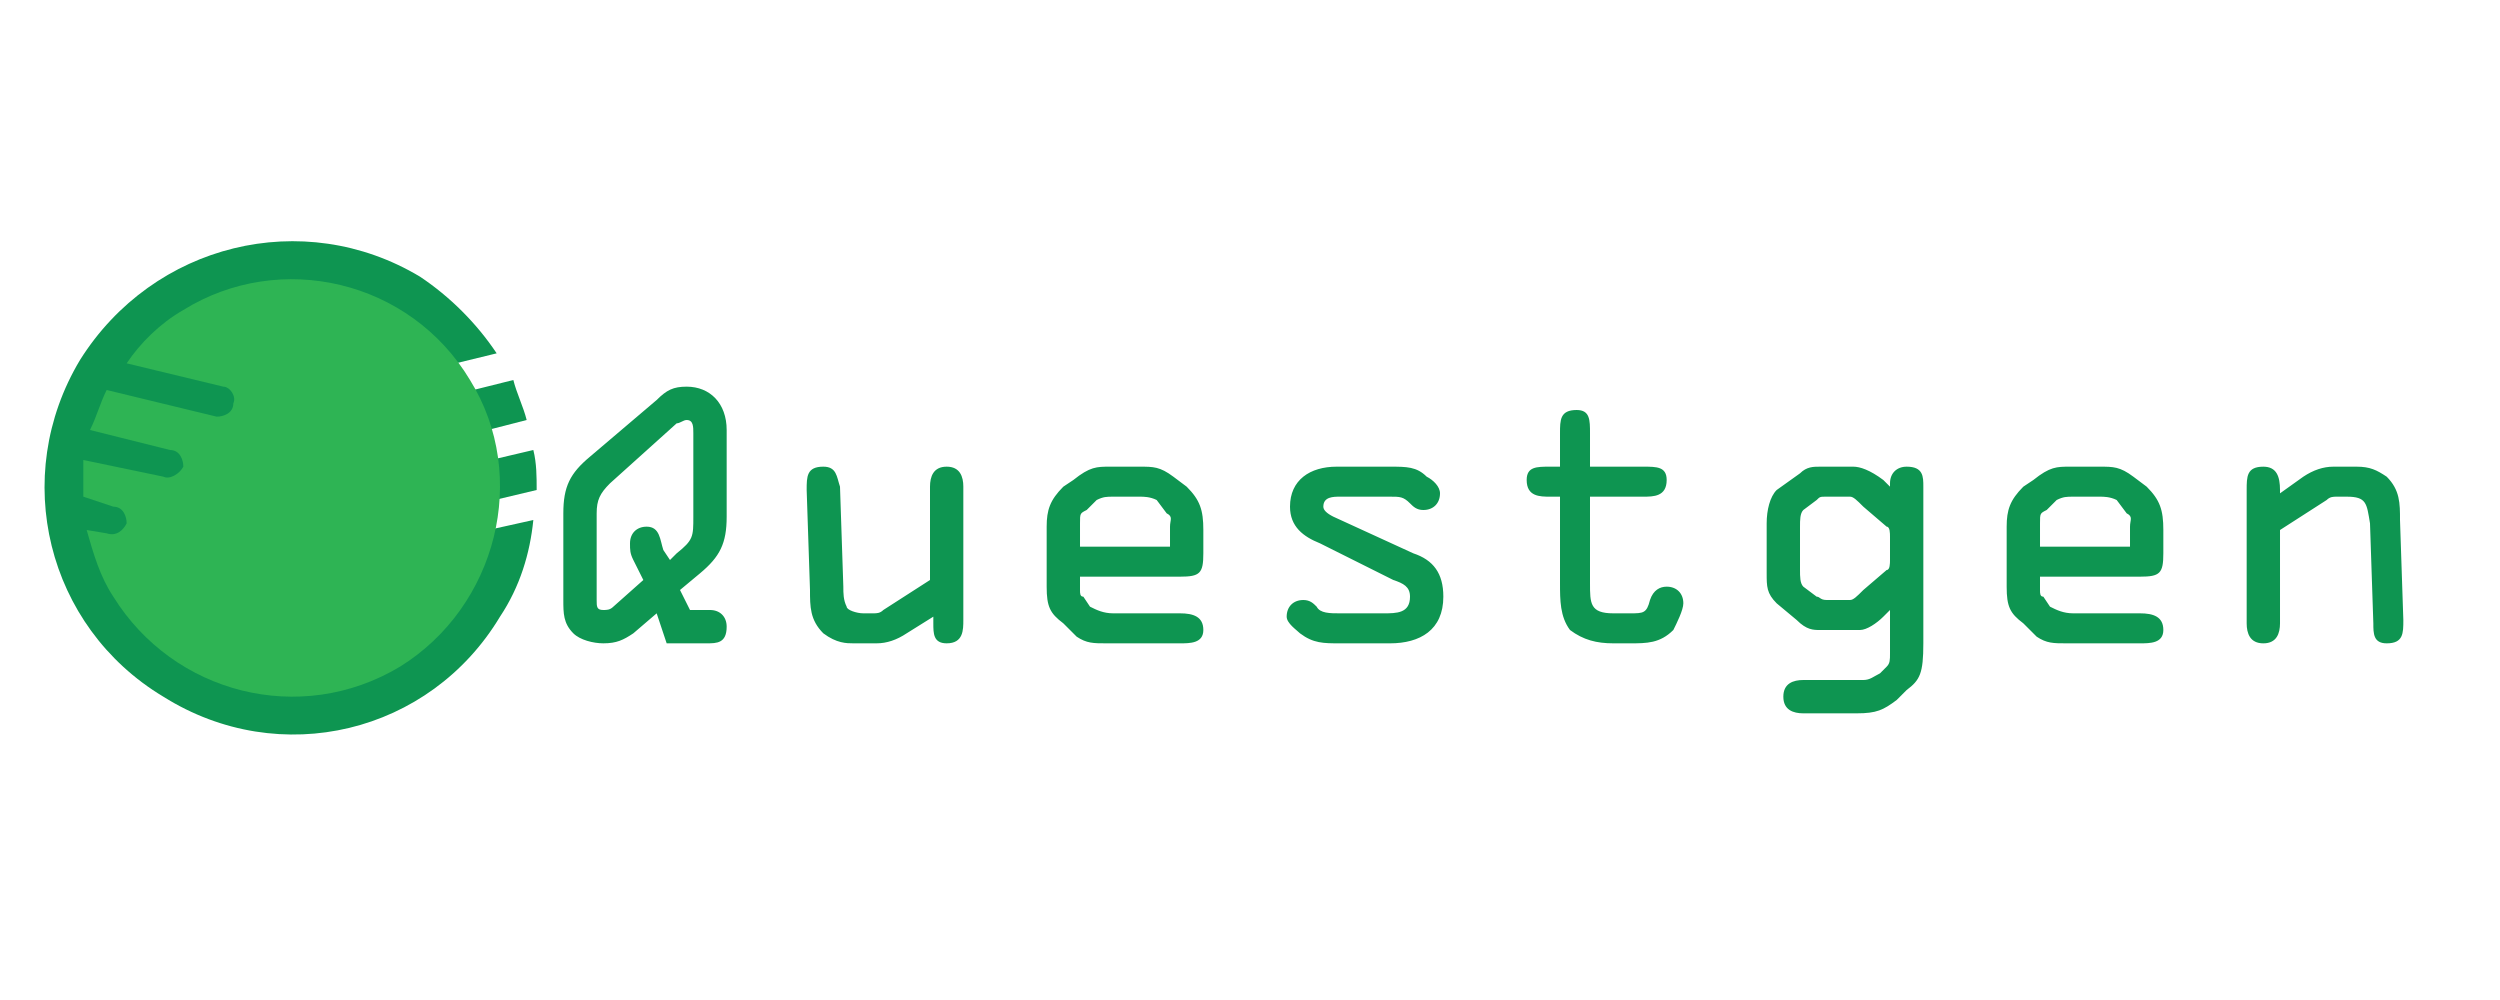 <?xml version="1.0" encoding="UTF-8"?>
<!DOCTYPE svg PUBLIC "-//W3C//DTD SVG 1.1//EN" "http://www.w3.org/Graphics/SVG/1.1/DTD/svg11.dtd">
<!-- Creator: CorelDRAW X7 -->
<svg xmlns="http://www.w3.org/2000/svg" xml:space="preserve" width="750px" height="300px" version="1.1" style="shape-rendering:geometricPrecision; text-rendering:geometricPrecision; image-rendering:optimizeQuality; fill-rule:evenodd; clip-rule:evenodd"
viewBox="0 0 750 300"
 xmlns:xlink="http://www.w3.org/1999/xlink">
 <defs>
  <style type="text/css">
   <![CDATA[
    .fil3 {fill:#5F6261}
    .fil2 {fill:#333735}
    .fil1 {fill:#2EB454}
    .fil0 {fill:#0E9551}
    .fil5 {fill:#373435;fill-rule:nonzero}
    .fil4 {fill:#0E9551;fill-rule:nonzero}
   ]]>
  </style>
 </defs>
 <g id="Layer_x0020_1">
  <path class="fil0" d="M24 108c22,-35 67,-46 102,-25 9,6 17,14 23,23l-41 10c-3,0 -4,3 -4,5l0 0c1,3 3,4 6,4l44 -11c1,4 3,8 4,12l-35 9c-2,0 -3,3 -3,5l0 0c1,2 3,4 6,3l34 -8c1,4 1,8 1,12l-21 5c-2,0 -4,3 -3,5l0 0c1,2 3,4 5,3l18 -4c-1,10 -4,20 -10,29 -21,35 -66,46 -101,24 -35,-21 -46,-66 -25,-101z"/>
  <path class="fil1" d="M141 114c-18,-30 -57,-39 -86,-21 -7,4 -13,10 -17,16l29 7c2,0 4,3 3,5l0 0c0,3 -3,4 -5,4l-33 -8c-2,4 -3,8 -5,12l24 6c3,0 4,3 4,5l0 0c-1,2 -4,4 -6,3l-24 -5c0,3 0,7 0,11l9 3c3,0 4,3 4,5l0 0c-1,2 -3,4 -6,3l-6 -1c2,7 4,14 8,20 18,29 56,39 86,21 29,-18 39,-57 21,-86z"/>
  <path class="fil2" d="M878 48c25,-40 77,-52 117,-28 11,7 19,15 26,25l-47 12c-3,1 -5,3 -4,6l0 0c1,3 3,5 6,4l50 -12c3,4 4,9 6,14l-40 10c-3,0 -5,3 -4,6l0 0c1,3 4,4 6,4l40 -10c1,4 1,9 1,13l-24 6c-3,1 -4,4 -4,6l0 0c1,3 4,5 7,4l20 -5c-1,12 -5,23 -11,33 -25,40 -77,53 -117,29 -40,-25 -52,-77 -28,-117z"/>
  <path class="fil3" d="M1012 55c-21,-34 -65,-45 -99,-24 -8,5 -14,11 -20,18l34 8c3,1 5,3 4,6l0 0c-1,3 -4,5 -6,4l-38 -9c-2,4 -4,9 -5,14l27 7c3,0 4,3 4,6l0 0c-1,3 -4,4 -7,4l-27 -7c0,5 0,9 0,14l11 2c2,1 4,4 3,6l0 0c0,3 -3,5 -6,4l-7 -1c2,7 5,15 9,23 21,33 65,44 99,24 34,-21 44,-65 24,-99z"/>
  <path class="fil4" d="M200 193l12 0c3,0 6,0 6,-5 0,-3 -2,-5 -5,-5l-6 0 -3 -6 6 -5c6,-5 8,-9 8,-17l0 -26c0,-8 -5,-13 -12,-13 -4,0 -6,1 -9,4l-20 17c-6,5 -8,9 -8,17l0 26c0,4 0,7 3,10 2,2 6,3 9,3 4,0 6,-1 9,-3l7 -6 3 9zm-1 -28c-1,-3 -1,-7 -5,-7 -3,0 -5,2 -5,5 0,2 0,3 1,5l3 6 -9 8c-1,1 -2,1 -3,1 -2,0 -2,-1 -2,-3l0 -26c0,-4 1,-6 4,-9l20 -18c1,0 2,-1 3,-1 2,0 2,2 2,4l0 25c0,6 0,7 -5,11l-2 2 -2 -3zm90 -19c0,-3 -1,-6 -5,-6 -4,0 -5,3 -5,6l0 28 -14 9c-1,1 -2,1 -3,1l-3 0c-2,0 -5,-1 -5,-2 -1,-2 -1,-4 -1,-6l-1 -30c-1,-3 -1,-6 -5,-6 -5,0 -5,3 -5,7l1 30c0,5 0,9 4,13 4,3 7,3 9,3l7 0c3,0 6,-1 9,-3l8 -5 0 2c0,3 0,6 4,6 5,0 5,-4 5,-7l0 -40zm65 47c3,0 7,0 7,-4 0,-4 -3,-5 -7,-5l-20 0c-3,0 -5,-1 -7,-2l-2 -3c-1,0 -1,-1 -1,-2l0 -4 30 0c6,0 7,-1 7,-7l0 -7c0,-6 -1,-9 -5,-13l-4 -3c-4,-3 -6,-3 -10,-3l-9 0c-4,0 -6,0 -11,4l-3 2c-4,4 -5,7 -5,12l0 18c0,6 1,8 5,11l4 4c3,2 5,2 9,2l22 0zm-30 -36c0,-3 0,-3 2,-4l3 -3c2,-1 3,-1 5,-1l8 0c1,0 3,0 5,1l3 4c2,1 1,2 1,4l0 6 -27 0 0 -7zm93 -8c3,0 4,0 6,2 1,1 2,2 4,2 3,0 5,-2 5,-5 0,-2 -2,-4 -4,-5 -3,-3 -6,-3 -11,-3l-16 0c-8,0 -14,4 -14,12 0,6 4,9 9,11l22 11c3,1 5,2 5,5 0,5 -4,5 -8,5l-13 0c-3,0 -6,0 -7,-2 -1,-1 -2,-2 -4,-2 -3,0 -5,2 -5,5 0,2 3,4 4,5 4,3 7,3 12,3l15 0c9,0 16,-4 16,-14 0,-7 -3,-11 -9,-13l-24 -11c-2,-1 -3,-2 -3,-3 0,-3 3,-3 5,-3l15 0zm60 0l16 0c3,0 7,0 7,-5 0,-4 -3,-4 -7,-4l-16 0 0 -10c0,-4 0,-7 -4,-7 -5,0 -5,3 -5,7l0 10 -3 0c-4,0 -7,0 -7,4 0,5 4,5 7,5l3 0 0 26c0,5 0,10 3,14 4,3 8,4 13,4l5 0c5,0 9,0 13,-4 1,-2 3,-6 3,-8 0,-3 -2,-5 -5,-5 -2,0 -4,1 -5,4 -1,4 -2,4 -6,4l-5 0c-7,0 -7,-3 -7,-9l0 -26zm53 23c0,4 0,6 3,9l6 5c3,3 5,3 7,3l12 0c2,0 5,-2 7,-4l2 -2 0 13c0,2 0,3 -1,4l-2 2c-2,1 -3,2 -5,2l-18 0c-3,0 -6,1 -6,5 0,4 3,5 6,5l16 0c6,0 8,-1 12,-4l3 -3c4,-3 5,-5 5,-14l0 -47c0,-3 0,-6 -5,-6 -3,0 -5,2 -5,5l0 1 -2 -2c-4,-3 -7,-4 -9,-4l-10 0c-2,0 -4,0 -6,2l-7 5c-2,2 -3,6 -3,10l0 15zm10 -14c0,-2 0,-4 1,-5l4 -3c1,-1 1,-1 3,-1l7 0c1,0 2,1 4,3l7 6c1,0 1,2 1,3l0 7c0,1 0,3 -1,3l-7 6c-2,2 -3,3 -4,3l-7 0c-2,0 -2,-1 -3,-1l-4 -3c-1,-1 -1,-3 -1,-5l0 -13zm102 35c3,0 7,0 7,-4 0,-4 -3,-5 -7,-5l-20 0c-3,0 -5,-1 -7,-2l-2 -3c-1,0 -1,-1 -1,-2l0 -4 30 0c6,0 7,-1 7,-7l0 -7c0,-6 -1,-9 -5,-13l-4 -3c-4,-3 -6,-3 -10,-3l-9 0c-4,0 -6,0 -11,4l-3 2c-4,4 -5,7 -5,12l0 18c0,6 1,8 5,11l4 4c3,2 5,2 9,2l22 0zm-30 -36c0,-3 0,-3 2,-4l3 -3c2,-1 3,-1 5,-1l8 0c1,0 3,0 5,1l3 4c2,1 1,2 1,4l0 6 -27 0 0 -7zm86 -7c1,-1 2,-1 3,-1l3 0c6,0 6,2 7,8l1 30c0,3 0,6 4,6 5,0 5,-3 5,-7l-1 -30c0,-5 0,-9 -4,-13 -3,-2 -5,-3 -9,-3l-7 0c-3,0 -6,1 -9,3l-7 5 0 0 0 -1c0,-4 -1,-7 -5,-7 -5,0 -5,3 -5,7l0 40c0,3 1,6 5,6 4,0 5,-3 5,-6l0 -28 14 -9z"/>
  <path class="fil5" d="M887 -1084l11 0c4,0 7,-1 7,-5 0,-3 -3,-5 -6,-5l-6 0 -2 -6 6 -5c6,-5 8,-10 8,-17l0 -27c0,-7 -5,-13 -13,-13 -3,0 -6,2 -8,4l-21 18c-5,4 -8,9 -8,16l0 26c0,4 1,7 3,10 3,3 6,4 9,4 4,0 6,-1 9,-4l7 -5 4 9zm-1 -29c-1,-3 -2,-6 -6,-6 -3,0 -5,2 -5,5 0,1 1,3 1,4l3 7 -9 7c0,1 -1,2 -3,2 -2,0 -2,-2 -2,-4l0 -26c0,-4 1,-6 5,-9l20 -17c1,-1 1,-2 3,-2 2,0 2,2 2,4l0 25c0,6 -1,7 -6,11l-2 2 -1 -3z"/>
  <path id="1" class="fil5" d="M975 -1131c0,-4 0,-7 -4,-7 -4,0 -5,3 -5,7l0 27 -14 9c-1,1 -2,1 -3,1l-3 0c-3,0 -5,0 -6,-2 -1,-1 -1,-4 -1,-6l-1 -29c0,-4 -1,-7 -5,-7 -4,0 -5,4 -5,7l1 30c1,6 1,10 5,13 3,3 6,4 9,4l7 0c2,0 5,-1 8,-3l8 -5 0 1c0,3 1,7 5,7 5,0 4,-5 4,-7l0 -40z"/>
  <path id="2" class="fil5" d="M1041 -1084c3,0 6,-1 6,-5 0,-4 -3,-5 -6,-5l-21 0c-3,0 -5,0 -6,-2l-3 -2c0,-1 -1,-2 -1,-3l0 -3 31 0c6,0 6,-2 6,-7l0 -8c0,-5 0,-9 -5,-12l-3 -4c-4,-3 -6,-3 -11,-3l-9 0c-4,0 -6,0 -10,4l-4 3c-4,3 -5,6 -5,11l0 19c0,5 2,7 5,11l4 3c3,3 5,3 9,3l23 0zm-31 -37c0,-2 1,-3 2,-4l3 -2c2,-1 3,-1 5,-1l8 0c2,0 4,0 5,1l4 3c1,1 1,3 1,4l0 6 -28 0 0 -7z"/>
  <path id="3" class="fil5" d="M1103 -1128c3,0 5,0 6,1 2,2 3,2 4,2 3,0 5,-2 5,-4 0,-3 -2,-4 -3,-6 -4,-3 -6,-3 -12,-3l-16 0c-7,0 -13,5 -13,12 0,6 3,9 8,12l23 10c2,1 5,3 5,5 0,6 -5,5 -8,5l-13 0c-3,0 -6,0 -8,-2 -1,-1 -2,-2 -4,-2 -2,0 -5,3 -5,5 0,3 3,4 5,6 3,3 7,3 12,3l15 0c9,0 15,-5 15,-14 0,-7 -3,-11 -9,-14l-24 -11c-1,-1 -3,-1 -3,-3 0,-3 4,-2 6,-2l14 0z"/>
  <path id="4" class="fil5" d="M1164 -1128l16 0c3,0 6,-1 6,-5 0,-4 -3,-5 -6,-5l-16 0 0 -10c0,-3 -1,-6 -5,-6 -4,0 -5,3 -5,6l0 10 -3 0c-3,0 -7,1 -7,5 0,4 4,5 7,5l3 0 0 26c0,5 0,9 4,13 3,4 7,5 12,5l5 0c5,0 10,-1 13,-5 2,-2 3,-5 3,-8 0,-3 -2,-5 -4,-5 -3,0 -5,2 -5,4 -1,4 -3,4 -7,4l-5 0c-6,0 -6,-3 -6,-8l0 -26z"/>
  <path id="5" class="fil5" d="M1216 -1106c0,4 1,7 3,9l6 6c3,2 6,3 8,3l11 0c3,0 6,-3 8,-5l2 -2 0 13c0,2 -1,3 -2,4l-2 2c-1,2 -3,3 -5,3l-17 0c-4,0 -7,0 -7,4 0,5 4,5 7,5l16 0c5,0 7,0 12,-4l3 -3c4,-3 4,-5 4,-13l0 -47c0,-4 0,-7 -4,-7 -4,0 -5,3 -5,6l0 1 -3 -2c-3,-3 -6,-5 -9,-5l-9 0c-3,0 -4,1 -6,2l-7 6c-2,1 -4,5 -4,10l0 14zm10 -13c0,-2 0,-4 1,-5l4 -4c1,0 2,0 3,0l7 0c1,0 3,1 4,2l8 6c1,1 1,2 1,3l0 7c0,2 0,3 -1,4l-8 6c-1,1 -3,2 -4,2l-7 0c-1,0 -2,0 -3,-1l-4 -3c-1,-1 -1,-3 -1,-5l0 -12z"/>
  <path id="6" class="fil5" d="M1329 -1084c3,0 6,-1 6,-5 0,-4 -3,-5 -6,-5l-21 0c-3,0 -5,0 -6,-2l-3 -2c0,-1 -1,-2 -1,-3l0 -3 31 0c6,0 6,-2 6,-7l0 -8c0,-5 0,-9 -5,-12l-3 -4c-4,-3 -6,-3 -11,-3l-9 0c-4,0 -6,0 -10,4l-4 3c-4,3 -5,6 -5,11l0 19c0,5 2,7 5,11l4 3c3,3 5,3 9,3l23 0zm-31 -37c0,-2 1,-3 2,-4l3 -2c2,-1 3,-1 5,-1l8 0c2,0 4,0 5,1l4 3c1,1 1,3 1,4l0 6 -28 0 0 -7z"/>
  <path id="7" class="fil5" d="M1384 -1128c1,0 2,0 3,0l3 0c6,0 7,2 7,8l1 29c0,4 1,7 5,7 4,0 5,-4 4,-7l-1 -31c0,-5 0,-9 -4,-13 -3,-2 -5,-3 -9,-3l-7 0c-3,0 -6,2 -8,3l-8 5 0 0 0 -1c0,-3 0,-7 -5,-7 -4,0 -5,4 -5,7l0 40c0,4 1,7 5,7 4,0 5,-3 5,-7l0 -28 14 -9z"/>
  <path class="fil5" d="M1085 135l11 0c4,0 7,-1 7,-5 0,-3 -2,-5 -5,-5l-6 0 -3 -6 6 -5c6,-5 8,-10 8,-17l0 -27c0,-7 -5,-13 -13,-13 -3,0 -5,2 -8,4l-20 18c-6,4 -8,9 -8,16l0 26c0,4 0,7 3,10 2,3 5,4 9,4 4,0 6,-1 9,-4l6 -5 4 9zm-1 -29c-1,-3 -2,-6 -6,-6 -2,0 -5,2 -5,5 0,1 1,3 2,4l2 7 -8 7c-1,1 -2,2 -3,2 -3,0 -2,-2 -2,-4l0 -26c0,-4 1,-6 4,-9l20 -17c1,-1 2,-2 3,-2 2,0 2,2 2,4l0 25c0,6 -1,7 -5,11l-3 2 -1 -3z"/>
  <path id="1" class="fil5" d="M1174 88c0,-4 -1,-7 -5,-7 -4,0 -5,3 -5,7l0 27 -14 9c-1,1 -2,1 -3,1l-3 0c-2,0 -5,0 -6,-2 -1,-1 -1,-4 -1,-6l-1 -29c0,-4 0,-7 -4,-7 -5,0 -5,4 -5,7l1 30c0,6 0,10 4,13 3,3 6,4 9,4l7 0c3,0 5,-1 8,-3l8 -5 0 1c0,3 1,7 5,7 5,0 5,-5 5,-7l0 -40z"/>
  <path id="2" class="fil5" d="M1239 135c3,0 7,-1 7,-5 0,-4 -4,-5 -7,-5l-20 0c-4,0 -6,0 -7,-2l-2 -2c-1,-1 -2,-2 -2,-3l0 -3 31 0c6,0 7,-2 7,-7l0 -8c0,-5 -1,-9 -5,-12l-4 -4c-4,-3 -6,-3 -11,-3l-9 0c-3,0 -6,0 -10,4l-4 3c-4,3 -4,6 -4,11l0 19c0,5 1,7 5,11l4 3c3,3 4,3 8,3l23 0zm-31 -37c0,-2 1,-3 2,-4l4 -2c1,-1 3,-1 5,-1l8 0c1,0 3,0 4,1l4 3c1,1 1,3 1,4l0 6 -28 0 0 -7z"/>
  <path id="3" class="fil5" d="M1302 91c2,0 4,0 6,1 1,2 2,2 4,2 2,0 5,-2 5,-4 0,-3 -2,-4 -4,-6 -4,-3 -6,-3 -11,-3l-17 0c-7,0 -13,5 -13,12 0,6 3,9 9,12l22 10c2,1 5,3 5,5 0,6 -4,5 -8,5l-13 0c-3,0 -6,0 -8,-2 -1,-1 -2,-2 -3,-2 -3,0 -5,3 -5,5 0,3 2,4 4,6 4,3 7,3 12,3l15 0c9,0 16,-5 16,-14 0,-7 -3,-11 -10,-14l-24 -11c-1,-1 -2,-1 -2,-3 0,-3 3,-2 5,-2l15 0z"/>
  <path id="4" class="fil5" d="M1362 91l16 0c3,0 7,-1 7,-5 0,-4 -4,-5 -7,-5l-16 0 0 -10c0,-3 -1,-6 -5,-6 -4,0 -5,3 -5,6l0 10 -3 0c-3,0 -6,1 -6,5 0,4 4,5 6,5l3 0 0 26c0,5 0,9 4,13 3,4 8,5 12,5l5 0c5,0 10,-1 13,-5 2,-2 4,-5 4,-8 0,-3 -2,-5 -5,-5 -3,0 -4,2 -5,4 -1,4 -3,4 -7,4l-5 0c-6,0 -6,-3 -6,-8l0 -26z"/>
  <path id="5" class="fil5" d="M1415 113c0,4 0,7 3,9l6 6c3,2 5,3 7,3l11 0c3,0 6,-3 8,-5l2 -2 0 13c0,2 0,3 -1,4l-3 2c-1,2 -2,3 -4,3l-18 0c-3,0 -7,0 -7,4 0,5 4,5 7,5l16 0c5,0 8,0 12,-4l3 -3c4,-3 5,-5 5,-13l0 -47c0,-4 -1,-7 -5,-7 -3,0 -5,3 -5,6l0 1 -2 -2c-4,-3 -7,-5 -10,-5l-9 0c-2,0 -4,1 -6,2l-7 6c-2,1 -3,5 -3,10l0 14zm9 -13c0,-2 0,-4 2,-5l4 -4c0,0 1,0 2,0l7 0c2,0 3,1 5,2l7 6c1,1 1,2 1,3l0 7c0,2 0,3 -1,4l-7 6c-2,1 -3,2 -5,2l-7 0c-1,0 -2,0 -2,-1l-4 -3c-2,-1 -2,-3 -2,-5l0 -12z"/>
  <path id="6" class="fil5" d="M1527 135c3,0 7,-1 7,-5 0,-4 -4,-5 -7,-5l-20 0c-4,0 -6,0 -7,-2l-2 -2c-1,-1 -2,-2 -2,-3l0 -3 31 0c6,0 7,-2 7,-7l0 -8c0,-5 -1,-9 -5,-12l-4 -4c-4,-3 -6,-3 -11,-3l-9 0c-3,0 -6,0 -10,4l-4 3c-4,3 -4,6 -4,11l0 19c0,5 1,7 5,11l4 3c3,3 4,3 8,3l23 0zm-31 -37c0,-2 1,-3 2,-4l4 -2c1,-1 3,-1 5,-1l8 0c1,0 3,0 4,1l4 3c1,1 1,3 1,4l0 6 -28 0 0 -7z"/>
  <path id="7" class="fil5" d="M1583 91c1,0 2,0 3,0l3 0c6,0 6,2 6,8l1 29c0,4 1,7 5,7 4,0 5,-4 5,-7l-1 -31c0,-5 0,-9 -5,-13 -2,-2 -5,-3 -8,-3l-8 0c-3,0 -5,2 -8,3l-8 5 0 0 0 -1c0,-3 0,-7 -4,-7 -5,0 -5,4 -5,7l0 40c0,4 0,7 5,7 4,0 4,-3 4,-7l0 -28 15 -9z"/>
 </g>
</svg>
